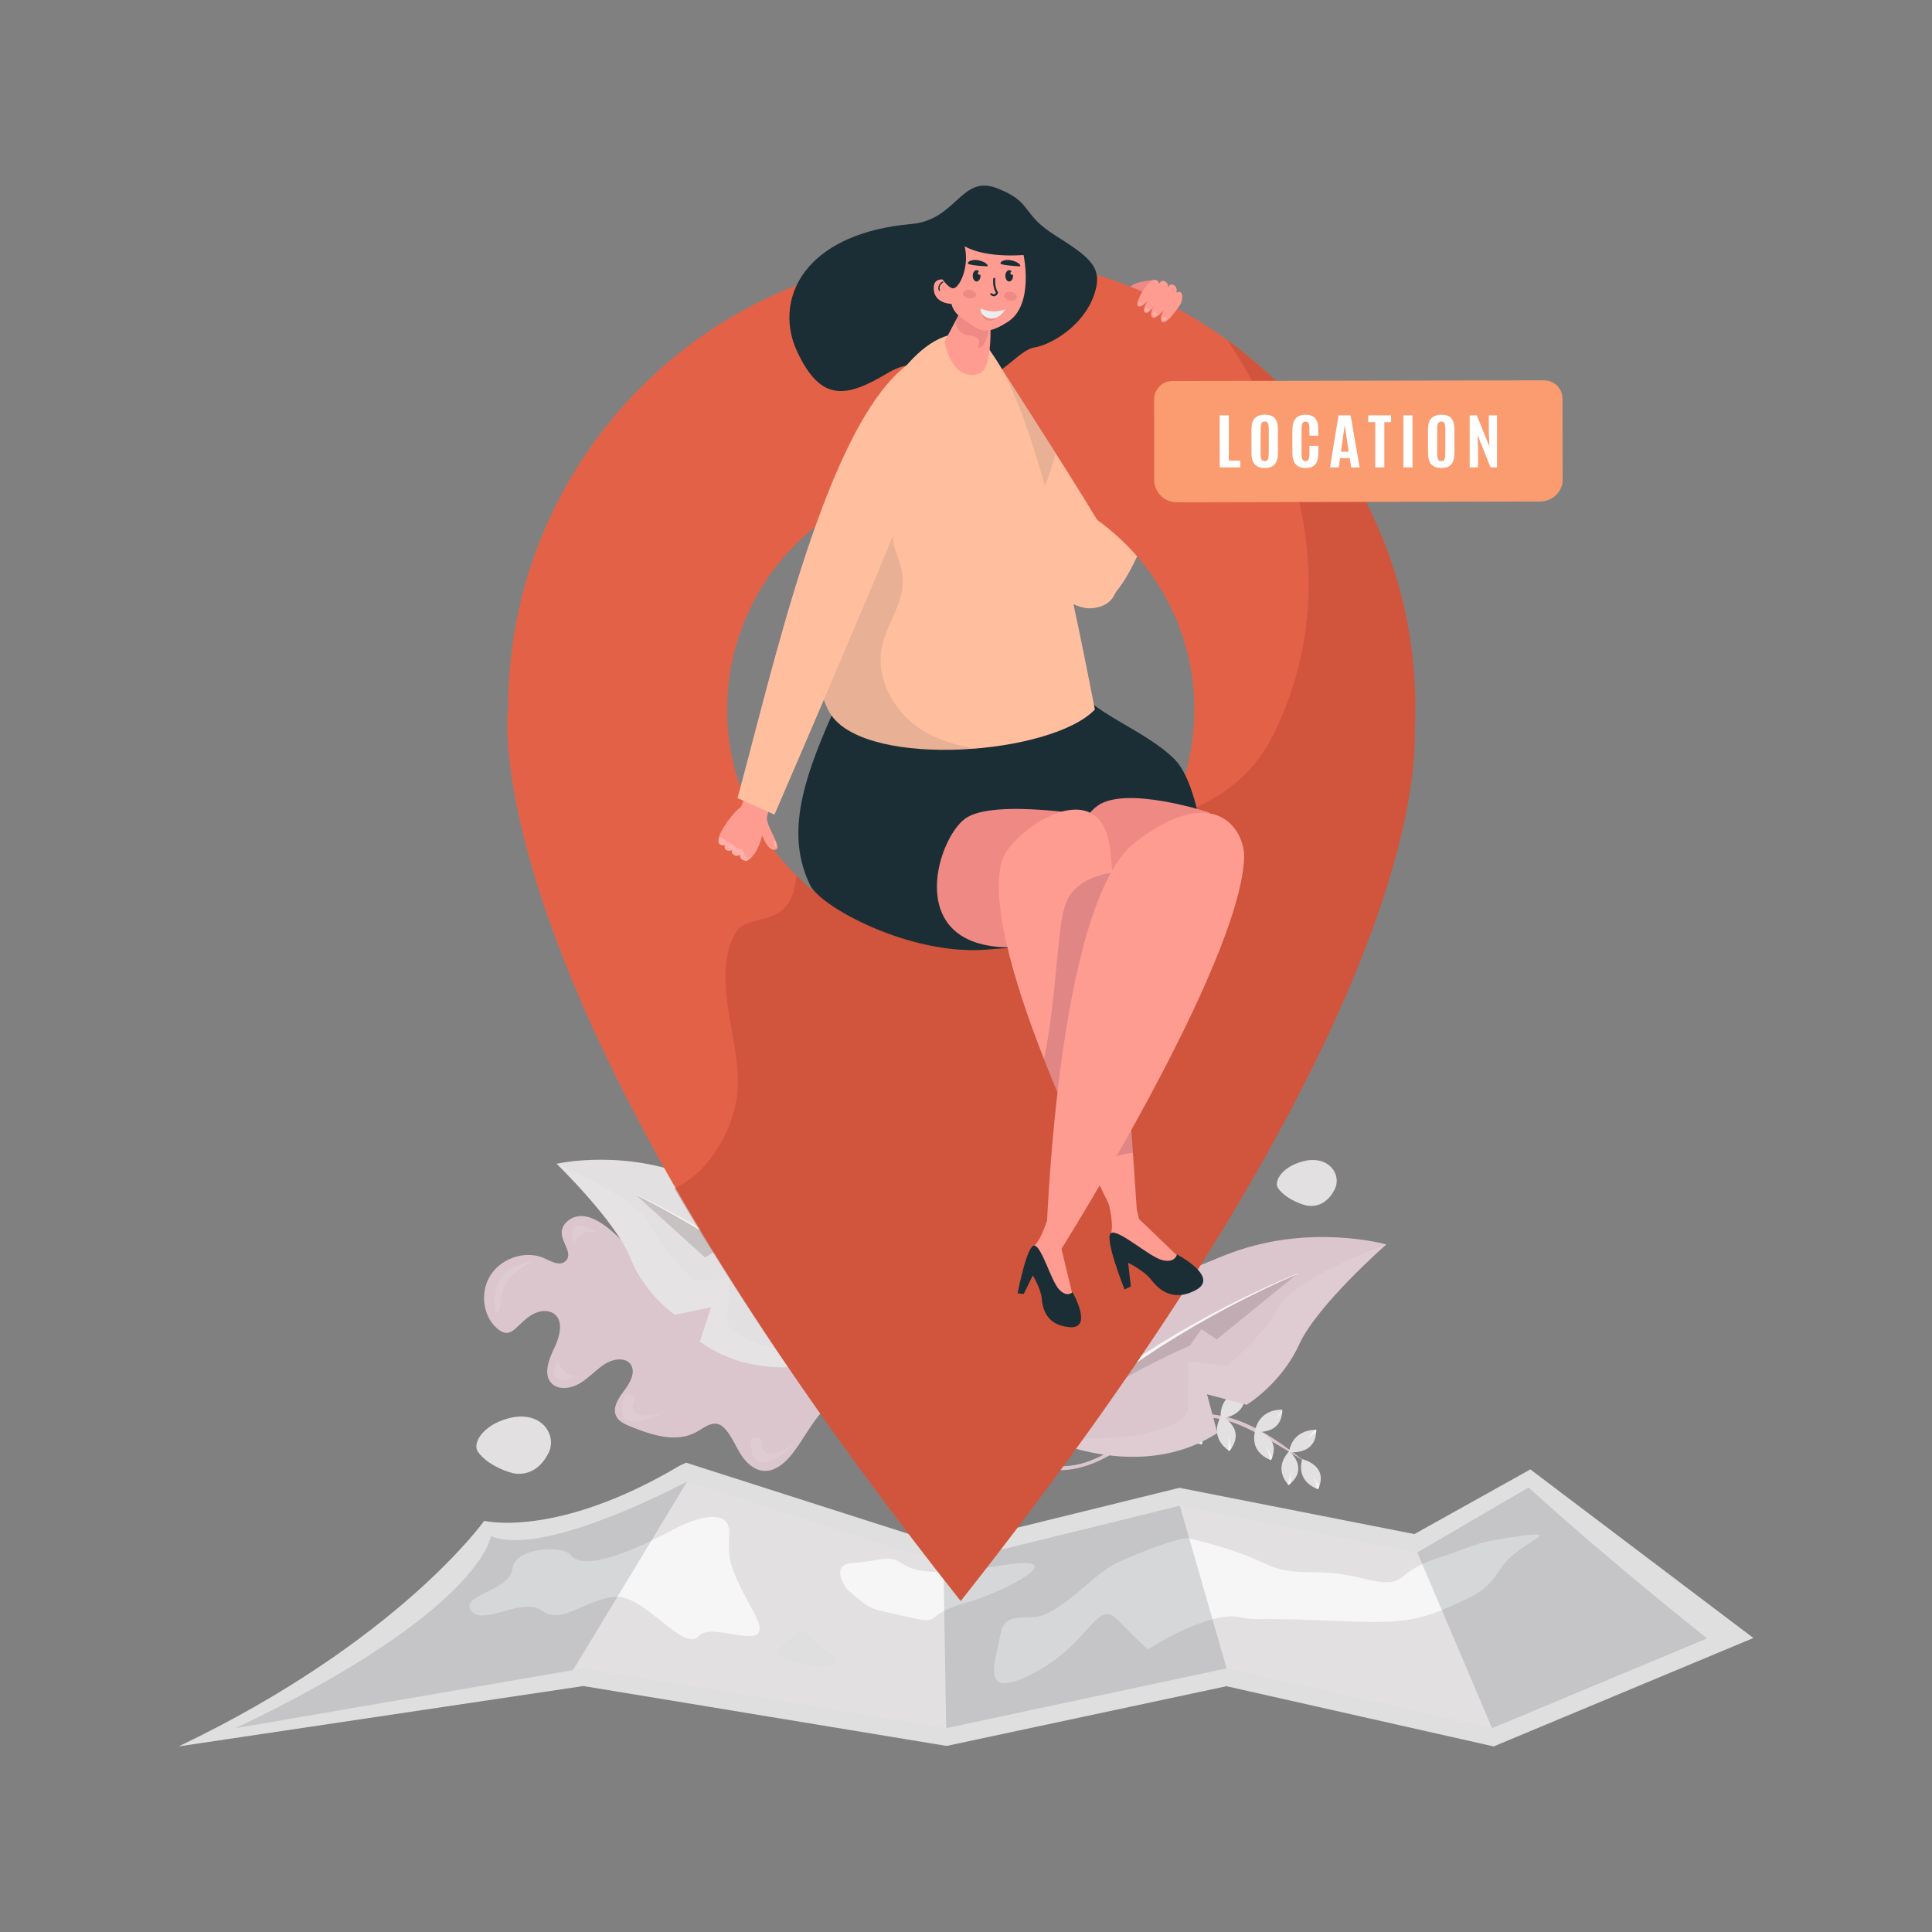 <svg xmlns="http://www.w3.org/2000/svg" id="business-location" enable-background="new 0 0 3000 3000" viewBox="0 0 3000 3000"><rect x="0" y="0" width="3000" height="3000" fill="#808080" stroke="none"/><path fill="#dbc6ce" d="M1262.52 1844.88c-5.48-.03-10.31 3.9-14.56 7.59-30.78 26.82-61.57 53.64-92.36 80.46-5.72 4.98-12.79 10.33-19.87 8.51-4.57-1.17-7.73-5.11-10.24-9.04-8.57-13.43-13.21-29.23-22.25-42.33-9.04-13.1-24.86-23.58-40.8-19.24-14.79 4.02-24.14 19.06-29.4 33.48-5.26 14.42-8.36 30.03-17.87 42.26-4.21 5.42-10.7 10.3-17.23 9.02-3.9-.77-6.93-3.59-9.72-6.34-17.45-17.2-33.58-36.11-54.12-49.62-10.67-7.02-23.22-12.63-36.27-10.96-13.06 1.67-26.02 12.88-25.62 25.91.46 15.52 17.61 32 6.31 43.33-8.6 8.62-22.13 1.16-32.69-3.78-27.8-13.01-65.73-1.63-83.46 25.03-17.73 26.66-12.91 65.06 10.6 84.53 4.15 3.43 9.19 6.42 14.72 5.95 6.03-.5 11.08-4.92 15.56-9.18 8.12-7.71 16.22-15.83 26.25-20.72 10.03-4.86 22.63-5.86 31.14.57 14.97 11.33 8.5 35.48.02 53.15-8.49 17.69-17.21 40.39-4.49 54.19 10.69 11.61 30.74 8.65 44.88 0 14.14-8.65 25.27-21.74 39.44-30.3 12.53-7.55 30.95-10.09 38.86 1.41 7.99 11.6-.55 27.87-9.45 39.68-8.9 11.8-18.95 26.46-13.51 39.53 3.75 8.99 13.58 13.4 22.62 17.06 32.57 13.18 70.77 26.09 102.74 8.39 10.43-5.77 21.14-14.9 32.38-12.28 5.49 1.28 9.81 5.26 13.36 9.51 9.76 11.72 15.38 26.36 23.79 39.1 8.42 12.74 21.21 24.19 36.85 24.25 17.22.06 32.02-13.49 42.8-27.45 17.27-22.36 29.82-48.24 49.31-68.73 16.11-16.94 39.48-29.77 61.38-28.19 2.58 1.74 5.64 2.17 8.77 1.62l-3.01-.84c1.13.22 2.27.45 3.4.76 7.67-1.54 15.47-8.87 16.71-17.13 1.88-12.47-5.51-23.8-12.69-33.71a1441.802 1441.802 0 0 0-43.03-56.34c-6.81-8.46-13.95-17.35-15.72-28.22-1.28-7.77.32-15.82 2.02-23.65 6.13-28.26 13.73-56.82 12.06-85.31-1.67-28.48-14.63-57.63-39.98-69.79-2.38-1.13-4.93-2.12-7.63-2.14z"/><path fill="#fff" d="M769.29 2032.09s-13.02-65.47 57.65-72.56c0 0-43.37 15.97-48.67 55.76-5.29 39.78-8.98 16.8-8.98 16.8zM890.89 1929.81s20.28-34.04 48.82-6.24c.01-.01-62.82-51.87-48.82 6.24zM866.54 2112.66s10.66 38.16 45.49 18.81c-.01 0-74.22 33.6-45.49-18.81zM1043.4 1916.38s10.16-36.89 30.2-29.72c20.04 7.17 34.97 47.11 34.97 47.11s-19.59-33.07-36.49-30.07c-16.89 3-2.59 25.15-28.68 12.68zM971.51 2163.65s-16.23 34.65 3.67 42.22c19.9 7.56 57.18-13.12 57.18-13.12s-36.37 12.42-47.27-.83c-10.9-13.26 14.36-20.82-13.58-28.27zM1166.69 2232.47s-4.65 37.98 16.61 38.99c21.26 1 50.28-30.24 50.28-30.24s-30.71 23.11-45.19 13.9c-14.49-9.22 7.17-24.25-21.7-22.65zM1193.56 1920.63c-2.28-2.42 57.07-56.89 57.07-56.89s44.84-4.53 40.38 57.12c0 0-10.71-43.42-36.35-42.34 0 .01-28.92 76.39-61.1 42.11z" opacity=".1"/><path fill="#dfdfdf" d="m1904.5 2618.34-434.67 92.73-563.97-92.99-628.52 93.75c341.95-163.27 474.55-350.32 474.55-350.32s111.98 28.08 303.91-85.84l9.56-4.4 401.88 128.61 364.19-89.6 364.84 71.82 180.07-100.42 346.33 261.82-403.29 168.33-414.88-93.49z"/><path fill="#e3e0e1" d="m365.82 2683.51 539.94-92.9 563.42 92.9 435.47-92.9 412.25 92.9 333.86-139.35s-149.51-118.27-277.25-234.4l-172.74 100.85-368.7-72.58-365.8 90-399.15-127.74s-222.13 119.79-304.87 84.95c.01 0-13.37 115.37-396.43 298.27z"/><path fill="#f6f6f6" d="M885.64 2414.27c-10.58-14.14-85.64-13.06-90 21.77-4.36 34.84-82.74 40.65-63.87 65.32 18.87 24.68 79.84-23.23 110.32 0 30.48 23.22 72-21.79 116.56-21.78 44.56.01 103.68 87.1 126.38 60.97 22.7-26.13 125.76 36.29 85.12-37.74s-39.19-81.29-37.74-121.93c1.45-40.65-52.26-24.64-87.09-5.81-34.84 18.84-136.16 70.63-159.68 39.2z"/><path fill="#dfdfdf" d="M1206.44 2562.33c20.32-14.52 34.84-45.38 55.16-16.88 20.32 28.5 34.84 16.88 34.84 34.3 0 17.42-50.81 4.36-69.68 0-18.86-4.36-20.32-17.42-20.32-17.42z"/><path fill="#f6f6f6" d="M1315.31 2467.98c43.55 37.74 37.48 28.97 94.35 42.8 56.87 13.83 20.95-2.9 88.14-21.4 67.18-18.5 170.25-76.56 61.38-59.14s-139.35 10.98-159.67-3.22c-20.32-14.2-37.74-1.77-75.48 0-37.75 1.76-8.72 40.96-8.72 40.96zM1782.72 2561.17c40.64-26.42 105.97-56.94 139.35-50.39 33.39 6.55 17.42.74 124.84 5.09 107.42 4.36 140.8 6.52 200.32-19.24 59.52-25.76 62.42-31.56 87.09-66.4 24.68-34.84 97.46-55.16 24.78-45-72.68 10.16-59.62 12.05-129.29 35.06-69.68 23.01-40.65 48.98-116.13 30.19-75.48-18.79-98.71 1.53-150.97-23.15-52.26-24.68-104.41-35.09-116.07-38.59-11.67-3.5-84.25 24.08-116.18 40.04-31.94 15.97-86.37 79.8-123.75 82-37.38 2.2-48.99-1.09-54.8 34.67-5.81 35.75-32.66 98.17 54.8 51.72s96.17-116.13 129.55-81.29c33.4 34.84 46.46 45.29 46.46 45.29z"/><path fill="#1b2e36" d="m2650.76 2544.14-333.86 139.38-116.11-272.93 172.74-100.83c127.72 116.11 277.23 234.38 277.23 234.38zM1067.12 2300.28l-177.28 293.08-524.01 90.16c383.04-182.9 396.42-298.3 396.42-298.3 82.75 34.86 304.87-84.94 304.87-84.94zM1904.66 2590.61l-435.47 92.91-4.27-255.93 1.36.44 365.8-89.99z" opacity=".15"/><path fill="#dbc6ce" d="M1554.23 2259.65c34.4 13.42 72.43 27.79 110.78 21.7 43.56-6.9 77.38-34.37 114.23-55.82 41.06-23.91 87.17-32.07 132.49-17.69 42.7 13.56 120 65.75 117.1 63.52-31.27-24.06-63.28-48.76-100.82-63.57-39.92-15.76-81.08-17.17-122.12-1.46-42.67 16.33-75.88 49.58-119.43 64.22-45 15.13-89.31-.18-130.57-16.27-3.45-1.36-5.07 4.04-1.66 5.37z"/><path fill="#e3e0e1" d="M1815.59 2255.4s-1.35.26-3.61.4c-8.84.68-32.13-.13-42.08-24.71-.61-1.7-1.27-3.56-1.87-5.53l-.53-2.07.17-.04c-9.45-30.55 13.27-45.32 21.05-49.45l2.53-1.18 1.77 3.44c.19.39.38.79.49 1.2 8.37 18.45.38 31.02-8.81 38.6-3.2 2.68-6.55 4.78-9.34 6.29 2.7-.16 5.94-.29 9.39.06 12.74 1.05 28.23 7.32 30.57 30.5.18.75.23 1.62.27 2.49zM1826.33 2204.93s.18-.07.31-.11c2.9 37.38 39.75 37.69 39.75 37.69 5.09-32.77-20.83-39.29-33.43-40.54 11.48-6.02 32.34-21.56 16.35-49.77.01-.01-36.39 14.47-22.98 52.73zM1908.99 2253.12l-2.25-1.54c-6.7-4.73-25.23-21.09-13.12-48.26.51-1.1 1.11-2.23 1.68-3.44-.04-.52-.01-1.06.03-1.6l-.02-.08c.41-25.57 18.36-35.49 28.85-39.07 2.03-.7 3.69-1.13 5.02-1.47 1.43-.28 2.28-.41 2.28-.41.13.5.28 1.08.32 1.6 6.06 27.35-12.89 37.89-25.76 41.82-1.47.47-2.8.81-4.04 1.13 1.75 1.32 3.74 2.84 5.74 4.8l.02.08c8.88 8.41 17.46 22.83 4.34 42.29l-3.09 4.15zM1973.77 2267.13l-2.44-.88c-5.5-2.12-18.92-8.92-22.84-24.18-1.32-5.14-1.55-11.18-.02-18.3-.02-.08-.04-.17.02-.27 0-.35.12-.56.2-.94.18-.67.2-1.29.44-2.06.2-.94.49-1.89.71-2.75 9.01-31.32 41.21-28.82 41.21-28.82 0 .35-.02.62-.04.89-.01 1.68-.04 3.28-.28 4.76-2.26 21.8-18.83 27.48-30.54 28.72-.85.13-1.62.24-2.41.27 5.81 2.66 13.11 7.32 17.13 14.69 3.34 6.12 4.42 14.07.69 24.31l.02.08-1.85 4.48zM2000.91 2305.94l-1.34-1.42c-.13-.14-.25-.29-.29-.45-5.28-6.07-19.27-26.43 2.04-50.12.14-.13.21-.23.35-.36.14-.83.36-1.68.52-2.43 6.71-27.54 30.59-30.59 38.83-30.86 1.77-.01 2.85.06 2.85.06-.02.98-.03 1.95-.13 2.95-1.2 27.98-24.64 31.71-36.1 31.84-1.5.03-2.82.02-3.82-.08.36.35.71.7 1.19 1.2 0 0 .02.08.13.14 6.86 7.43 20.75 27.02-.45 46.36-.21.23-.5.48-.7.71l-3.08 2.46z"/><path fill="#e3e0e1" d="M2022.05 2265.77c-10 36.85 24.67 46.56 24.67 46.56 17.39-37.08-24.67-46.56-24.67-46.56z"/><path fill="#f6f6f6" d="M2029.18 2234.04s7.66-6.3 11.85-13.75c1.77-.01 2.85.06 2.85.06-.02.98-.03 1.95-.13 2.95l-13.76 10.44-.81.3zM1815.59 2255.4s-1.35.26-3.61.4c-4.82-6.72-12.13-12.09-13.19-12.78l.75.16 15.77 9.74c.19.74.24 1.61.28 2.48zM1784.62 2195.46s4.86-11.56 4.14-21.44l2.5-1.18 2.28 4.49-8.33 17.5-.59.63zM1852.24 2223.81s8.61 9.02 11.41 18.5l2.74.19.55-5.03-13.93-13.29-.77-.37zM1842.68 2174.81s4.86-11.56 4.14-21.44l2.49-1.18 2.28 4.49-8.33 17.49-.58.64zM1906.63 2229.91s2.65 12.03.08 21.71l2.25 1.48 3.09-4.15-4.96-18.33-.46-.71zM1921.88 2170.23c.66-.88 4.61-6.14 7.29-12.57 1.43-.28 2.28-.41 2.28-.41.13.5.28 1.08.32 1.6l-9.27 11.05-.62.33zM1966.18 2246.8s5.25 10.23 5.2 19.46l2.39.84 1.83-4.4-8.84-15.37-.58-.53zM1979.73 2202.65s6.94-5.68 11.29-12.81c-.01 1.68-.04 3.28-.28 4.76l-10.29 7.78-.72.27zM2004.14 2284.39s-.37 11.5-4.88 19.77l1.68 1.81 3.73-3.13-.28-17.72-.25-.73zM2039.13 2292.03s5.25 10.23 5.2 19.46l2.39.84 1.83-4.39-8.84-15.38-.58-.53z"/><path fill="#dbc6ce" d="M2152.68 1932.41s-107.59 94.11-135.31 155.22c-27.68 60.98-81.49 93.67-81.49 93.67l-61.63-16.28 16.09 60.11c-108.19 70.31-236.7 21.33-267.42 7.77-4.5-1.95-6.9-3.11-6.9-3.11-38.95-154.36 155.05-227.51 284.66-280.11 129.43-52.51 252-17.27 252-17.27z"/><path fill="#594a42" d="m2014.71 1977.88-125.39 102.01-23.83-15.95-17.74 25.37s-170.64 73.95-225.69 143.13l57.14-54.25 97.97-73.29 82.32-49.85c.02-.01 106.08-58.19 155.22-77.17z" opacity=".2"/><path fill="#fff" d="M2152.68 1932.41s-107.59 94.11-135.31 155.22c-27.68 60.98-81.49 93.67-81.49 93.67l-61.63-16.28 16.09 60.11c-108.19 70.31-236.7 21.33-267.42 7.77 3.86-.87 6.48-1.3 6.48-1.3 196.9 13.37 215.43-40.38 215.43-40.38l.45-77.33 59.87 7.31s53.16-42.56 79.93-90.43c26.73-47.74 167.6-98.36 167.6-98.36z" opacity=".1"/><path fill="#f6f6f6" d="M2014.54 1977.43c-74.1 30.63-145.63 67.44-213.99 109.49-67.8 42.7-133.34 90.61-187.17 150.91l-10.18 11.19c-3.43 3.7-6.22 7.95-9.36 11.9l-18.35 24.14c-11.11 16.72-22.5 33.26-33.18 50.26-8.98 14.12-17.67 28.42-26.29 42.75 2.15 2.11 4.33 4.18 6.55 6.21 8.9-14.85 17.9-29.64 27.18-44.26 10.4-17.08 21.5-33.71 32.34-50.51l17.7-23.95c3.04-3.93 5.71-8.14 9.04-11.84l9.89-11.18c52.45-60.11 117.13-108.57 184.21-151.85 67.49-42.91 138.4-80.74 211.95-112.43l-.34-.83z"/><path fill="#e3e0e1" d="M864.3 1807.09s92.46 89.89 114.53 146.25c22.04 56.25 68.97 88.25 68.97 88.25l56.29-11.74-17.35 53.39c94.13 68.47 212.23 30.45 240.54 19.69 4.15-1.55 6.37-2.48 6.37-2.48 42.42-137.21-128.89-212.32-243.15-265.85-114.12-53.45-226.2-27.51-226.2-27.51z"/><path fill="#594a42" d="m986.43 1854.59 108.12 97.85 22.22-13.24 14.78 23.7s150.21 74.72 196.52 139.65l-48.91-51.58-84.79-70.67-71.8-48.82c.02-.01-92.77-57.46-136.14-76.89z" opacity=".2"/><path fill="#fff" d="M864.3 1807.09s92.46 89.89 114.53 146.25c22.04 56.25 68.97 88.25 68.97 88.25l56.29-11.74-17.35 53.39c94.13 68.47 212.23 30.45 240.54 19.69-3.44-.97-5.78-1.48-5.78-1.48-178.02 2.7-192.16-46.6-192.16-46.6l3.26-69.68-54.28 3.74s-45.87-40.86-67.72-85.26c-21.8-44.28-146.3-96.56-146.3-96.56z" opacity=".1"/><path fill="#f6f6f6" d="M986.6 1854.2c65.3 31.11 127.99 67.66 187.58 108.79 59.05 41.68 115.82 87.95 161.46 144.83l8.64 10.56c2.92 3.49 5.23 7.45 7.87 11.16l15.39 22.61c9.21 15.59 18.69 31.03 27.5 46.85 7.42 13.15 14.57 26.44 21.66 39.76-2.04 1.8-4.1 3.56-6.2 5.28-7.32-13.8-14.72-27.55-22.38-41.16-8.56-15.88-17.77-31.39-26.73-47.04l-14.81-22.42c-2.55-3.68-4.75-7.61-7.59-11.09l-8.38-10.54c-44.4-56.64-100.36-103.37-158.74-145.54-58.77-41.86-120.85-79.3-185.6-111.34l.33-.71z"/><path fill="#e3e0e1" d="M850.81 2257.94c-13.67 26.07-35.02 33.54-54.38 29.6-19.33-4.96-42.32-16.75-53.52-32.26-11.58-13.96 8.69-46.32 55.02-54.81 47.19-7.24 67.75 31.78 52.88 57.47zM2071.84 1848.05c-10.97 20.92-28.1 26.91-43.63 23.75-15.51-3.98-33.95-13.44-42.94-25.88-9.29-11.2 6.98-37.16 44.14-43.98 37.87-5.81 54.36 25.5 42.43 46.11z"/><path fill="#ffbf9f" d="m1567.06 553.89 112.3 237.37s32.67-313.53 101.7-291.09c100.21 32.58-1 451.77-90.89 444.32-130.71-10.83-123.11-390.6-123.11-390.6z"/><path fill="#ef8984" d="M1791.34 434.75s-40.76 3.15-36.72 15.04c4.04 11.88 30.09 6.9 30.09 6.9l6.63-21.94z"/><path fill="#e36247" d="M2197.75 1099.21c0-388.99-315.42-704.41-704.25-704.41-389.15 0-704.4 315.42-704.4 704.41 0 0-63.76 420.22 702.63 1386.71l1.94-2.26c653.75-828.31 705.37-1231.34 703.12-1347.66.64-12.26.96-24.53.96-36.79zm-705.86 365.27c-178.12 0-326.23-128.27-356.88-297.35-4.03-21.13-5.97-43.08-5.97-65.34 0-46.3 8.71-90.35 24.52-131.01C1206 835.1 1337.81 739.1 1491.89 739.1c200.22 0 362.69 162.31 362.69 362.69 0 200.22-162.47 362.69-362.69 362.69z"/><path fill="#ae3b2a" d="M2197.75 1099.17c0-234.97-115.15-442.92-291.97-570.88 60.94 91.65 106.58 194.78 121.27 304.23 8.42 62.78 6.34 126.81-7.55 188.66a533.304 533.304 0 0 1-30.57 94.26c-11.17 25.9-24.14 50.79-42.39 72.46-35.19 41.76-81.96 66.84-132.72 80.77-60.4 116.31-181.86 195.8-321.99 195.8-99.56 0-189.72-40.13-255.26-105.06-.78 9.04-2.04 18.01-4.97 26.79-4.7 14.07-12.15 25.35-25.22 32.58-10.78 5.97-23.23 8.31-34.99 11.53-11.18 3.06-22.82 7.15-28.93 17.71-7.49 12.93-12.12 27.63-14.17 42.39-8.85 63.68 17.65 126.67 17.39 190.31-.2 48.39-22.46 99.03-55.84 133.93-12.35 12.91-26.83 23.09-42.54 30.81 103.07 177.06 246.14 389.29 444.45 640.52l1.84-2.29c653.88-828.33 705.41-1231.28 703.2-1347.72.66-12.25.96-24.49.96-36.8z" opacity=".35"/><path fill="#1b2e36" d="M1291.28 1111.23c-46.93 105.98-70.22 186.38-33.57 262.81 16.65 34.72 156 109.82 273.72 100.57 307.34-24.13 225.37-15.4 294.97-27.56 69.6-12.16 44.17-219.32-1.23-266.66-45.4-47.34-143.71-78.69-147.09-113.75-138.59 57.9-246.21 66.71-386.8 44.59z"/><path fill="#1b2e36" d="M1562.74 1460.75s113.99 14.58 189.43-21.9c75.44-36.48 123.66-102.07 83.71-138.4-39.95-36.33 11.81-70.07-114.83-84.5-126.63-14.43-203.55 30.65-244.67 28.69-41.13-1.96-52.92 69.33-61.99 103.79-9.07 34.46 74.42 142.64 148.35 112.32z"/><path fill="#ef8984" d="M1877.9 1261.7s-129.12-42.67-173.76-10.44c-44.65 32.23-133.26 217.75 41.74 212.73 175.01-5.02 132.02-202.29 132.02-202.29z"/><path fill="#ef8984" d="M1708.11 1268.66s-164.7-29.82-209.34 2.42c-44.65 32.23-97.68 204.9 77.33 199.88 175-5.02 132.01-202.3 132.01-202.3z"/><path fill="#ff9c92" d="M1555.15 1338.39c-36.42 141.02 178.12 554.04 178.12 554.04l32.73-1.98s-28.96-436.01-41.72-567.75c-12.77-131.73-156.79-32.12-169.13 15.69z"/><path fill="#33133f" d="M1735.58 1795c7.88-2.59 15.72-4.16 23.65-4.75-8.4-122.96-22.75-328.24-32.02-435.18-32.14 4.71-62.76 19.08-72.95 49.68-6.89 20.67-8.25 43.64-10.75 65.19-1.88 16.18-3.28 32.42-4.87 48.63-3.69 37.59-7.84 75.19-14.81 112.34-.86 4.55-1.76 9.15-2.72 13.78 24.89 63.33 51.93 123.31 73.25 168.46 13.22-7.52 27.35-13.6 41.22-18.15z" opacity=".15"/><path fill="#ff9c92" d="m1834.35 1955.84-65.7-63.03-13.66-57.15s-47.28-19.42-46.79-17.71c19.55 67.52 21.17 89.19 15.76 100.16-5.41 10.97 100.97 82.92 110.39 37.73z"/><path fill="#1b2e36" d="M1827.6 1947.91s-2.66 13.88-22.89 8.76c-20.23-5.12-67.45-48.18-79.33-42.11-11.87 6.07 20.84 87.76 20.84 87.76l9.76-4.81-4.21-36.72s24.92 12.42 35.1 25.55c10.18 13.12 31.75 37.14 69.87 16.93 38.13-20.2-29.14-55.36-29.14-55.36z"/><path fill="#ff9c92" d="M1931.89 1332.63c-7.42 167.54-284.29 607.61-284.29 607.61l-23.22-7.49s14.3-529.81 138.94-625.29c124.64-95.47 170.45-17.4 168.57 25.17z"/><path fill="#ff9c92" d="m1666.64 2015.51-18.61-77.05 16.8-48.33s-25.56-36.43-26-34.94c-17.35 58.69-26.33 75.34-35.44 80.84-9.12 5.52 35.13 108.19 63.25 79.48z"/><path fill="#1b2e36" d="M1665.41 2006.53s-8.47 8.93-20.9-4.31c-12.43-13.24-26.86-66.99-38.42-68.11-11.55-1.12-25.9 74.14-25.9 74.14l9.42 1.05 14.14-28.9s12.45 20.8 13.76 35.2c1.31 14.4 5.85 42.13 43.3 45.21 37.44 3.06 4.6-54.28 4.6-54.28zM1515.2 595.1c42.8-12.92 67.91-51.99 91.2-55.59 23.29-3.61 75-31.34 92.55-81.75 14.71-42.08-5.48-57.51-60.24-92.13-19.87-12.55-29.79-22.71-37-31.6-12.73-15.63-17.22-27.43-53.12-41.59-56.3-22.18-62.65 49.07-133.28 55.36-77.75 6.88-129.37 32.57-158.85 65.99-34.66 39.27-38.69 89.33-18.57 132.34 37.32 79.66 77.16 71.13 141.37 32.66 64.17-38.46 93.11 29.19 135.94 16.31z"/><path fill="#ffbf9f" d="M1526.98 528.28s131.51 203.43 176.63 279.03c35.97 49.14 55.62 137.28-13.44 137.18-57.24-.07-176.28-308.34-163.19-416.21z"/><path fill="#1b2e36" d="M1611 783.34c11.08-26.11 21.44-52.52 28.08-79.88-52.66-83.23-112.1-175.18-112.1-175.18-7.19 59.28 20.84 178.43 57 272.86 8.11-6.87 17.31-12.83 27.02-17.8z" opacity=".1"/><path fill="#ffbf9f" d="M1494.22 517.61c-156.84.12-276.35 491.44-202.94 593.62 59.29 82.51 341.63 60.68 408.84-9.46-41.63-212.95-115.73-584.22-205.9-584.16z"/><path fill="#1b2e36" d="M1438.51 1137.69c-46.77-25.96-81.4-82.32-68.3-136.44 6.34-26.19 21.41-49.18 28.39-75.15 4.02-14.94 4.46-30.2.43-45.18-4.44-16.5-12.36-32.53-12.76-49.9-.44-18.92 5.27-37.47 5.74-56.35.34-13.55-3.6-26.26-10.09-38.05-10.32-18.73-27.77-32.88-47.12-41.6-61.89 151.58-87.78 354.61-43.52 416.21 32.22 44.85 130.34 58.82 224 51.01-26.81-4.02-52.88-11.29-76.77-24.55z" opacity=".1"/><path fill="#ff9c92" d="m1493.21 480.15-26.44 50.36s10.31 64.58 54.6 49.17c20.95-7.29 16.35-84.21 16.35-84.21l-44.51-15.32z"/><path fill="#ef8984" d="M1520.59 540.54c-4.14 1.31 1.59-8.83-.69-12.86-1.8-3.19-5.03-4.84-8.46-5.71-3.8-.96-7.78-.95-11.53-2.15-3.33-1.06-6.45-2.75-8.97-5.2-3.9-3.81-5.93-8.93-7.11-14.19l9.38-20.27 44.51 15.32c0-.02-2.68 40.49-17.13 45.06z"/><path fill="#ff9c92" d="M1450.06 444.55c1.41-15.61 21.18-9.57 21.18-9.57s-20.05-16.2-8.83-50.31 104.89-52.45 122.15-6.93c7.9 20.84 20.2 96.1-19 121.63-39.2 25.54-46.73 10.65-68.09-2.51-18.38-11.32-19.95-24.97-19.95-24.97s-29.91-.3-27.46-27.34z"/><path fill="#1b2e36" d="M1601.05 394.86s-64.69 8.76-103.14-12.4c7.71 31.44-7.73 64.38-17.52 65.2-9.78.82-26.3-28-26.3-28s-26.71-74.07 51.77-98.65c55.19-17.28 112.7 27.85 95.19 73.85zM1458.72 451.78c-.4 0-.77-.24-.93-.63-3.4-8.69 5.3-13.84 5.39-13.89a.995.995 0 0 1 1.36.36c.27.47.11 1.08-.36 1.36-.3.17-7.3 4.35-4.53 11.44a.996.996 0 0 1-.93 1.36z"/><path fill="#ef8984" d="M1495.23 454.98c-.62 3.69 3.4 7.45 8.99 8.39 5.59.94 10.62-1.29 11.24-4.98.62-3.69-3.4-7.45-8.99-8.39-5.58-.94-10.61 1.29-11.24 4.98zM1526.25 489.39c-.62 3.69 3.4 7.45 8.99 8.39 5.59.94 10.62-1.29 11.24-4.98.62-3.69-3.4-7.45-8.99-8.39-5.58-.94-10.62 1.29-11.24 4.98zM1558.85 458.27c-.62 3.69 3.4 7.45 8.99 8.39 5.59.94 10.62-1.29 11.24-4.98.62-3.69-3.4-7.45-8.99-8.39-5.58-.94-10.62 1.29-11.24 4.98z"/><path fill="#1b2e36" d="M1543.34 459.98c.54 0 1.07-.08 1.59-.23 3.31-.96 4.71-4.69 4.77-4.85.17-.46.11-.98-.16-1.39-5.6-8.6-4.11-20.22-4.1-20.33.11-.86-.48-1.64-1.34-1.76-.88-.12-1.64.48-1.76 1.34-.07.51-1.57 12.27 4.11 21.72-.45.82-1.29 1.96-2.42 2.28-1.05.3-2.34-.12-3.82-1.24a1.57 1.57 0 0 0-2.19.29c-.53.69-.39 1.66.29 2.19 1.75 1.31 3.43 1.98 5.03 1.98z"/><path fill="#eaefee" d="M1561.05 480.32s-17.81 8.07-37.77-1.21c-4.53 8.29 19.12 29.89 37.77 1.21z"/><path fill="#1b2e36" d="M1522.49 428.31c0 4.88-2.68 8.81-6.01 8.81s-6.01-3.93-6.01-8.81c0-4.84 2.68-8.81 6.01-8.81 1.47 0 2.84.76 3.89 2.08-1.17.3-2 1.32-2 2.53 0 1.47 1.17 2.65 2.65 2.65.49 0 .95-.11 1.32-.38.11.6.15 1.29.15 1.93zM1532.72 413.6s-26.59-1.34-29.27-3.96c-2.68-2.62 5.65-8.14 17.37-5.18 11.73 2.97 14.95 9.05 11.9 9.14zM1573.08 428.31c0 4.88-2.69 8.81-6.01 8.81-3.33 0-6.01-3.93-6.01-8.81 0-4.84 2.69-8.81 6.01-8.81 1.47 0 2.84.76 3.89 2.08-1.17.3-2 1.32-2 2.53 0 1.47 1.17 2.65 2.65 2.65.49 0 .94-.11 1.32-.38.11.6.15 1.29.15 1.93zM1583.31 413.6s-26.59-1.34-29.27-3.96c-2.68-2.62 5.65-8.14 17.37-5.18 11.73 2.97 14.94 9.05 11.9 9.14z"/><path fill="#ff9c92" d="m1118.68 1294.1.01.01c1.41-3.45 3.94-8.12 8.35-14.62 0 0-.01.06-.04.15 2.08-3.32 4.48-6.63 7.04-9.81 4.42-5.51 7.96-9.28 10.6-11.82.02-.01.02-.02.03-.04 3.9-3.73 5.84-4.77 5.84-4.77s25.04-64.31 30.78-71.26c8.44-4.82 35.15 15.59 35.15 15.59 2.87 7.96-27.36 61.56-25.5 75.08 2.17 15.77 24.72 45.18 12.73 46.94-12.01 1.77-20.18-22.38-20.18-22.38s-.06.31-.2.89c-.81 3.49-4.21 16.59-11.19 26.98v.01c-1.96 2.87-4.18 5.55-6.71 7.75-.45.38-.9.76-1.36 1.12-.82.64-1.69 1.23-2.59 1.75-.14.08-.3.18-.45.26-.45.26-.91.5-1.37.72l-.06.03c-.01 0-.01 0-.03-.01-1.39.23-3.1.07-5.19-.89-6.73-3.09-5.16-8.76-5.16-8.76s-4.37 3.78-9.41.46c-5.37-3.53-2.55-7.42-2.55-7.42s-5.75 2.42-9.87-.51c-4.36-3.1-1-7.56-1-7.56s-3.82 2.31-8.96-1.27c-4.63-3.21 1.29-16.62 1.29-16.62z"/><path fill="#fff" d="M1139.6 1312.55a.53.53 0 0 1-.62-.1c-2.4-2.13-4.76-4.05-8.06-4.42-1.09-.12-2.34-.27-3.08-1.19-.34-.42-.5-.93-.72-1.41-.29-.65-.73-1.09-1.28-1.54-1.78-1.48-3.89-2.59-6.04-3.43-.98-.38-2.01-.72-3.06-.99-1.2 4.11-2.05 9.38.62 11.24 5.14 3.58 8.96 1.27 8.96 1.27s-3.35 4.46 1 7.56c4.13 2.94 9.87.51 9.87.51s-2.82 3.89 2.55 7.42c5.05 3.33 9.41-.46 9.41-.46s-1.57 5.67 5.16 8.76c2.09.96 3.8 1.11 5.19.89.01 0 .01 0 .03.01l.06-.03c.47-.22.92-.46 1.37-.72.15-.08.31-.17.45-.26.9-.52 1.75-1.11 2.59-1.75.46-.36.91-.74 1.36-1.13-1.77-.22-3.56-.93-5.12-1.69-1.76-.86-3.55-2-4.46-3.8-.97-1.88-.74-4.07-1.51-6.02-.83-2.03-3.01-3.22-5.1-3.47-1.81-.22-3.54.29-5.21-.67-1.87-1.06-3.05-2.91-4.34-4.56.01.02 0 0-.02-.02zM1205.21 1316.68s-4.94-8.16-4.29-9.74c.65-1.59 2.7-1.18 2.7-1.18s3.45 8.48 1.59 10.92z" opacity=".2"/><path fill="#ffbf9f" d="M1413.71 562.94c-129.84 89.74-214.22 479.61-268.52 676.27l57.39 25.7s221.83-512.02 239.34-574.3c17.73-63.04 30.45-168.21-28.21-127.67z"/><path fill="#ff9c92" d="M1768.08 475.73c5.46 1.73 14.34-9.03 14.34-9.03s-9.72 14.36-4.59 18.28c4.77 3.65 11.94-7.06 14.49-10.53-2.76 4.07-7.87 15.42-2.4 18.7 5.17 3.11 17.41-12.11 17.41-12.11s-8.49 14.84-2.74 18.55c7.02 4.53 22.51-18.45 27.99-26.5 4.06-5.96 6.18-25.07-5.84-18.57 0 0 2.71-9.26-4.71-12.13-7.54-2.91-8.38 5.88-8.38 5.88s2.12-8.66-5.61-11.82c-4.91-2.01-8.32 4.24-8.32 4.24s-1.06-7.88-8.38-5.95c-10.88 2.87-31.48 38.39-23.26 40.99z"/><path fill="#fff" d="m1811.97 494.23-5.96-2.8s-2.76 5.35-.71 7c2.05 1.65 6.67-4.2 6.67-4.2zM1797.27 487.57s-4.12-4.01-5.39-3.12c-1.28.89-2.93 4.77-.93 6.35 1.99 1.58 6.26-2.53 6.32-3.23zM1784.71 481.47s-2.32-3.85-5.36-3.64c0 0-3.52 4.54-1.05 6.28 2.47 1.73 6.41-2.64 6.41-2.64zM1773.43 472.36s-1.68-2.66-4.99-3.08c0 0-2.22 3.4.07 4.96 2.3 1.57 4.92-1.88 4.92-1.88z" opacity=".2"/><path fill="#fa9c70" d="m2426.27 619.11.13 129.85c-2.55 16.82-17.08 29.76-34.63 29.8l-564.38 1.23c-18.75.04-34.18-14.71-35.17-33.24v-.35l-.14-126.19c-.02-15.75 12.75-28.55 28.5-28.57l577.09-1.03c15.79-.02 28.59 12.75 28.6 28.5z"/><path fill="#fff" d="M1893.94 725.78v-80.9h14.14v70.42h17.89v10.48h-32.03zM1979.45 720.87c-3.24 3.89-8.41 5.84-15.54 5.84-7.12 0-12.35-1.95-15.67-5.86-3.33-3.91-4.99-9.8-4.99-17.67v-37c0-14.83 6.95-22.25 20.84-22.25 7.17 0 12.34 1.88 15.49 5.65 3.15 3.77 4.72 9.3 4.72 16.59v37c.01 7.91-1.61 13.81-4.85 17.7zm-20.71-7.63c.83 1.87 2.53 2.8 5.09 2.8 2.57 0 4.26-.96 5.07-2.87.81-1.91 1.21-5.2 1.21-9.86v-37.69c0-3.83-.41-6.62-1.24-8.39-.83-1.76-2.45-2.64-4.85-2.64s-4.1.88-5.06 2.64c-.97 1.76-1.45 4.54-1.45 8.34v37.74c0 4.75.41 8.06 1.23 9.93zM2042.34 721.07c-3.2 3.75-8.23 5.63-15.09 5.63s-11.99-2-15.38-6c-3.39-4-5.09-9.75-5.09-17.26v-35.25c0-12.04 3.62-19.57 10.87-22.57 2.67-1.1 5.91-1.65 9.71-1.65 13.05 0 19.58 7.17 19.58 21.51v11.12h-13.67v-10.34c0-4.17-.41-7.15-1.21-8.94-.81-1.79-2.39-2.69-4.75-2.69s-3.99.95-4.91 2.85c-.92 1.9-1.37 4.81-1.37 8.73V704c0 4.35.44 7.46 1.32 9.33.88 1.87 2.48 2.8 4.8 2.8s3.92-.95 4.8-2.85c.88-1.9 1.32-5.04 1.32-9.42v-11.58h13.88v11.45c-.01 7.8-1.62 13.59-4.81 17.34zM2065.22 725.78l13.25-80.9h18.68l14.09 80.9h-13.19l-2.22-14.43h-14.98l-2 14.43h-13.63zm29.13-24.31-6.23-40.63h-.21l-5.7 40.63h12.14zM2135.49 725.78v-70.23h-10.87v-10.66h35.4v10.66h-10.45v70.23h-14.08zM2179.17 725.78v-80.9h14.14v80.9h-14.14zM2253.6 720.87c-3.24 3.89-8.41 5.84-15.54 5.84-7.12 0-12.35-1.95-15.67-5.86-3.33-3.91-4.99-9.8-4.99-17.67v-37c0-14.83 6.95-22.25 20.84-22.25 7.17 0 12.34 1.88 15.49 5.65 3.15 3.77 4.72 9.3 4.72 16.59v37c.01 7.91-1.61 13.81-4.85 17.7zm-20.71-7.63c.83 1.87 2.53 2.8 5.09 2.8 2.57 0 4.26-.96 5.07-2.87.81-1.91 1.21-5.2 1.21-9.86v-37.69c0-3.83-.41-6.62-1.24-8.39-.83-1.76-2.45-2.64-4.85-2.64s-4.1.88-5.06 2.64c-.97 1.76-1.45 4.54-1.45 8.34v37.74c-.01 4.75.41 8.06 1.23 9.93zM2282.08 725.78v-80.9h11.08l19.68 48.54-1.01-22.06v-26.47h12.72v80.9h-10.03l-20.21-50.24.79 21.24v29h-13.02z"/></svg>
